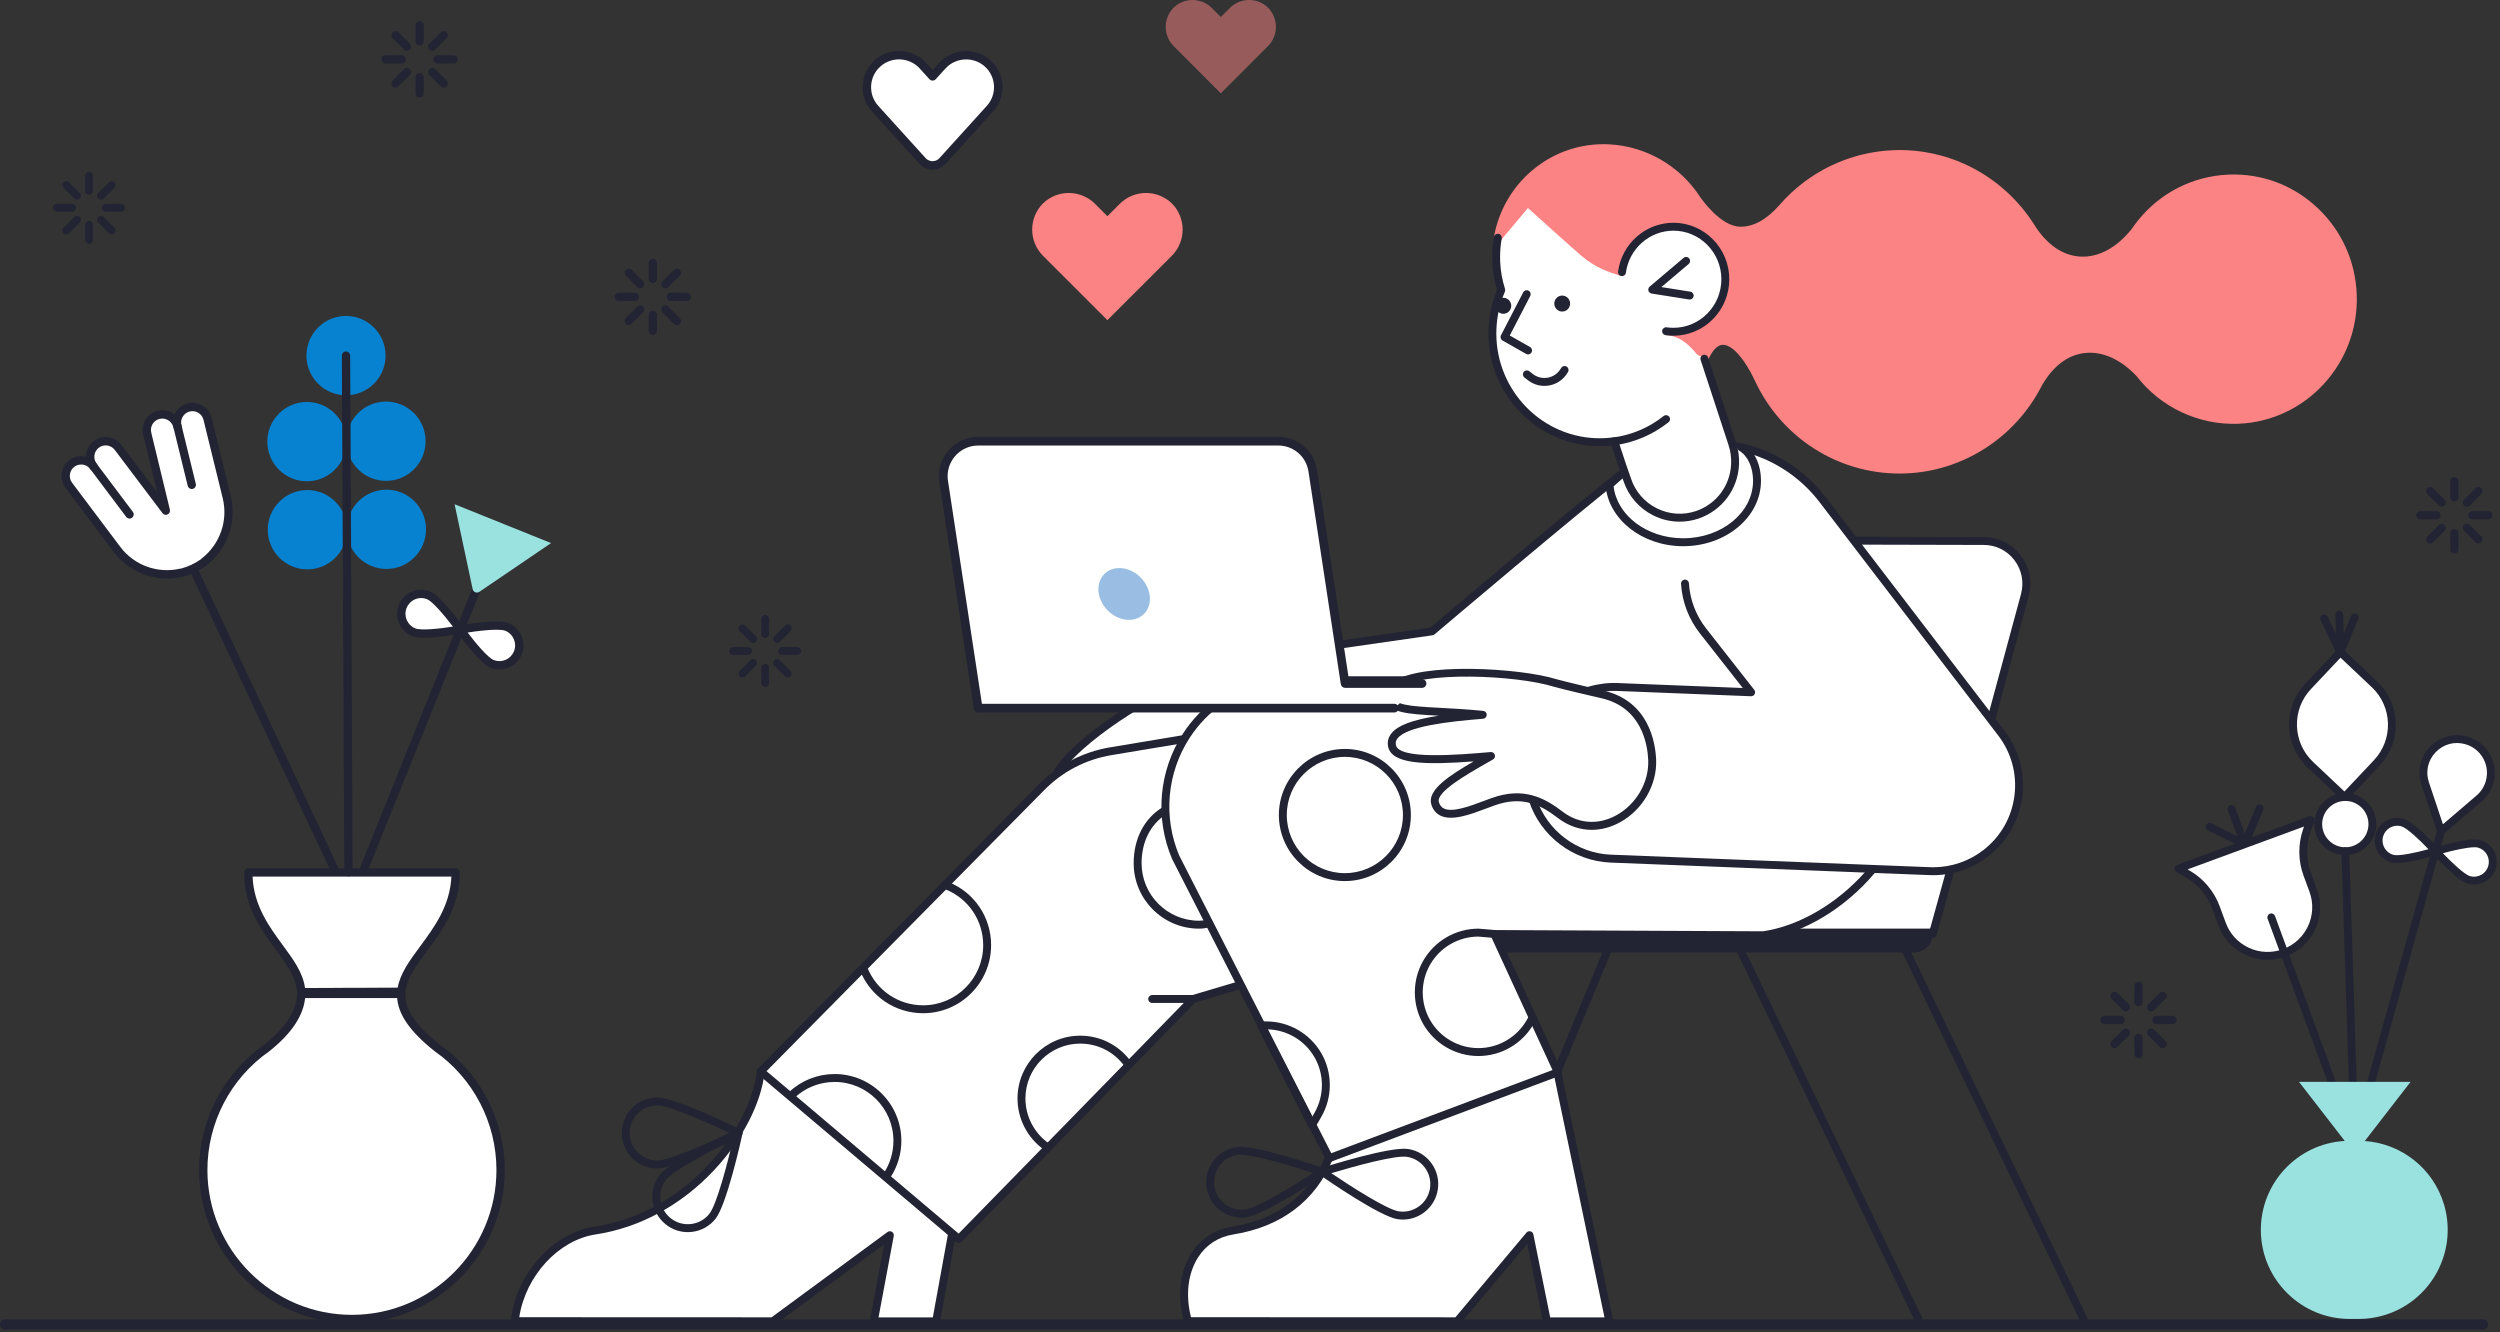 <svg viewBox="0 0 411 219" fill="none" xmlns="http://www.w3.org/2000/svg">
<rect x="0" y="0" width="411" height="219" fill="#333333" stroke="none"/>
<path d="M56.884 64.98C53.292 64.98 50.38 62.062 50.38 58.462C50.38 54.862 53.292 51.943 56.884 51.943C60.476 51.943 63.388 54.862 63.388 58.462C63.388 62.062 60.476 64.98 56.884 64.98Z" fill="#0782D0"/>
<path d="M50.451 79.121C46.859 79.121 43.948 76.203 43.948 72.603C43.948 69.002 46.859 66.084 50.451 66.084C54.043 66.084 56.955 69.002 56.955 72.603C56.955 76.203 54.043 79.121 50.451 79.121Z" fill="#0782D0"/>
<path d="M63.461 79.055C59.869 79.055 56.957 76.136 56.957 72.536C56.957 68.936 59.869 66.018 63.461 66.018C67.053 66.018 69.965 68.936 69.965 72.536C69.965 76.136 67.053 79.055 63.461 79.055Z" fill="#0782D0"/>
<path d="M50.524 93.603C46.932 93.603 44.02 90.685 44.02 87.085C44.02 83.485 46.932 80.566 50.524 80.566C54.116 80.566 57.028 83.485 57.028 87.085C57.028 90.685 54.116 93.603 50.524 93.603Z" fill="#0782D0"/>
<path d="M63.534 93.537C59.942 93.537 57.03 90.619 57.03 87.018C57.03 83.418 59.942 80.5 63.534 80.5C67.126 80.5 70.038 83.418 70.038 87.018C70.038 90.619 67.126 93.537 63.534 93.537Z" fill="#0782D0"/>
<path d="M55.228 144.118C55.326 144.118 55.425 144.097 55.52 144.053C55.862 143.891 56.009 143.482 55.848 143.139L30.825 89.856C30.663 89.513 30.255 89.365 29.913 89.527C29.57 89.689 29.424 90.098 29.584 90.441L54.608 143.724C54.724 143.972 54.971 144.118 55.228 144.118Z" fill="#222433"/>
<path d="M11.806 76.193C12.933 75.343 14.534 75.568 15.383 76.697C14.501 75.593 14.679 73.982 15.779 73.098C16.88 72.214 18.487 72.392 19.369 73.495C19.401 73.535 19.432 73.575 19.461 73.617L27.265 83.952L24.217 71.359C23.846 69.996 24.648 68.588 26.008 68.216C27.369 67.843 28.773 68.647 29.145 70.011C29.157 70.054 29.167 70.097 29.177 70.141C28.805 68.778 29.607 67.37 30.968 66.998C32.328 66.625 33.733 67.429 34.104 68.793C34.116 68.836 34.127 68.879 34.136 68.923L34.541 70.579L37.282 81.748C38.246 85.695 36.804 89.842 33.602 92.335L33.622 92.36C32.46 93.219 31.14 93.842 29.739 94.192V94.16C25.787 95.069 21.672 93.567 19.23 90.322L12.325 81.136L11.301 79.774C10.456 78.645 10.681 77.043 11.806 76.193Z" fill="white"/>
<path d="M27.444 95.108C28.186 95.108 28.935 95.032 29.678 94.876C29.753 94.883 29.829 94.877 29.904 94.858C31.4 94.485 32.788 93.83 34.029 92.913C34.093 92.865 34.147 92.808 34.191 92.743C37.484 90.074 38.957 85.719 37.947 81.584L34.802 68.76C34.794 68.722 34.78 68.666 34.765 68.611C34.295 66.885 32.51 65.863 30.787 66.335C29.952 66.563 29.257 67.104 28.827 67.857C28.776 67.948 28.729 68.04 28.686 68.134C28.561 68.036 28.428 67.946 28.287 67.865C27.536 67.435 26.662 67.324 25.828 67.553C24.993 67.781 24.297 68.322 23.868 69.075C23.439 69.828 23.328 70.704 23.556 71.54L25.822 80.903L20.008 73.203C19.983 73.167 19.944 73.116 19.904 73.066C18.787 71.668 16.744 71.443 15.351 72.562C14.555 73.201 14.14 74.142 14.138 75.092C13.22 74.86 12.208 75.03 11.394 75.644C11.394 75.644 11.394 75.644 11.393 75.645C9.97 76.72 9.683 78.758 10.753 80.187L18.683 90.736C20.78 93.523 24.049 95.108 27.444 95.108ZM29.739 93.473C29.687 93.473 29.636 93.479 29.585 93.49C25.903 94.338 22.053 92.932 19.778 89.909L11.849 79.361C11.232 78.537 11.398 77.362 12.218 76.742C13.024 76.134 14.167 76.28 14.797 77.06C14.814 77.082 14.831 77.104 14.849 77.126C15.083 77.419 15.509 77.469 15.804 77.239C16.1 77.008 16.156 76.582 15.931 76.283C15.914 76.26 15.897 76.238 15.879 76.216C15.28 75.412 15.421 74.267 16.208 73.634C17.012 72.989 18.191 73.119 18.835 73.925C18.858 73.954 18.881 73.984 18.902 74.014L26.719 84.367C26.915 84.627 27.265 84.713 27.559 84.573C27.852 84.434 28.008 84.107 27.931 83.791L24.884 71.198C24.747 70.696 24.811 70.191 25.059 69.757C25.306 69.322 25.708 69.01 26.189 68.879C26.671 68.747 27.175 68.811 27.608 69.059C28.037 69.304 28.346 69.7 28.48 70.175C28.491 70.224 28.503 70.273 28.516 70.322C28.614 70.682 28.98 70.897 29.341 70.808C29.702 70.72 29.926 70.359 29.847 69.995C29.836 69.946 29.825 69.897 29.812 69.848C29.718 69.4 29.79 68.939 30.019 68.538C30.266 68.104 30.668 67.792 31.149 67.66C32.143 67.388 33.173 67.977 33.444 68.974C33.453 69.005 33.461 69.037 33.468 69.069L33.876 70.742L36.617 81.912C37.516 85.59 36.167 89.469 33.182 91.792C33.132 91.831 33.088 91.876 33.051 91.927C32.054 92.635 30.953 93.154 29.773 93.473C29.761 93.473 29.75 93.473 29.739 93.473Z" fill="#222433"/>
<path d="M31.524 80.392C31.578 80.392 31.633 80.386 31.688 80.373C32.056 80.282 32.281 79.91 32.191 79.542L29.801 69.772C29.711 69.403 29.34 69.178 28.972 69.268C28.605 69.359 28.38 69.731 28.47 70.099L30.859 79.869C30.936 80.182 31.216 80.392 31.524 80.392Z" fill="#222433"/>
<path d="M21.298 85.255C21.442 85.255 21.586 85.21 21.71 85.117C22.012 84.889 22.073 84.458 21.845 84.155L15.807 76.121C15.579 75.818 15.15 75.757 14.848 75.986C14.545 76.214 14.485 76.644 14.713 76.947L20.75 84.982C20.885 85.161 21.09 85.255 21.298 85.255Z" fill="#222433"/>
<path d="M59.616 144.118C59.888 144.118 60.145 143.955 60.252 143.688L80.065 94.396C80.206 94.044 80.036 93.644 79.685 93.502C79.334 93.36 78.935 93.531 78.793 93.882L58.981 143.174C58.84 143.526 59.01 143.926 59.361 144.068C59.444 144.102 59.531 144.118 59.616 144.118Z" fill="#222433"/>
<path d="M80.886 109.132C79.214 108.459 75.671 103.502 75.671 103.502C75.671 103.502 81.649 102.386 83.324 103.06C84.997 103.734 85.807 105.641 85.134 107.317C84.461 108.994 82.559 109.806 80.886 109.132Z" fill="white"/>
<path d="M82.106 110.058C82.631 110.058 83.156 109.951 83.654 109.738C84.625 109.324 85.376 108.555 85.77 107.574C86.583 105.548 85.601 103.237 83.58 102.423C81.772 101.696 76.178 102.708 75.546 102.826C75.315 102.869 75.123 103.027 75.035 103.245C74.948 103.463 74.978 103.711 75.114 103.902C75.489 104.426 78.826 109.043 80.631 109.77C81.108 109.961 81.607 110.058 82.106 110.058ZM81.626 103.529C82.259 103.529 82.772 103.578 83.069 103.697C84.388 104.229 85.029 105.738 84.499 107.061C84.241 107.702 83.751 108.204 83.117 108.475C82.483 108.745 81.782 108.753 81.142 108.495C81.142 108.495 81.142 108.495 81.142 108.495C80.219 108.123 78.261 105.813 76.883 103.991C78.412 103.748 80.288 103.529 81.626 103.529Z" fill="#222433"/>
<path d="M68.021 103.946C69.693 104.619 75.671 103.502 75.671 103.502C75.671 103.502 72.13 98.547 70.458 97.874C68.785 97.199 66.883 98.011 66.21 99.688C65.537 101.365 66.348 103.271 68.021 103.946Z" fill="white"/>
<path d="M69.785 104.843C72.141 104.843 75.329 104.264 75.797 104.177C76.027 104.134 76.22 103.976 76.307 103.758C76.394 103.54 76.365 103.292 76.228 103.102C75.854 102.578 72.519 97.963 70.713 97.236C69.735 96.841 68.661 96.852 67.691 97.267C66.72 97.682 65.968 98.45 65.575 99.432C64.761 101.457 65.744 103.768 67.765 104.583C67.765 104.583 67.765 104.583 67.765 104.583C68.234 104.772 68.958 104.843 69.785 104.843ZM68.021 103.946H68.018H68.021ZM74.46 103.013C72.207 103.371 69.199 103.68 68.276 103.309C66.957 102.776 66.315 101.267 66.846 99.945C67.103 99.304 67.594 98.802 68.228 98.531C68.862 98.26 69.563 98.253 70.202 98.511C71.126 98.883 73.082 101.192 74.46 103.013Z" fill="#222433"/>
<path d="M90.593 89.283L78.805 97.297C78.477 97.518 78.031 97.431 77.81 97.101C77.759 97.025 77.724 96.941 77.704 96.852L74.735 82.897L90.593 89.283Z" fill="#9AE2E0"/>
<path d="M49.508 163.117C49.337 157.219 40.82 152.988 40.82 143.431H74.911C74.911 152.818 66.458 157.329 65.979 163.072L49.508 163.117Z" fill="white"/>
<path d="M49.508 163.804C49.509 163.804 49.51 163.804 49.51 163.804L65.98 163.758C66.336 163.758 66.632 163.484 66.661 163.129C66.849 160.888 68.397 158.795 70.189 156.372C72.724 152.946 75.596 149.063 75.596 143.431C75.596 143.052 75.289 142.744 74.91 142.744H40.82C40.441 142.744 40.135 143.052 40.135 143.431C40.135 149.056 42.923 152.85 45.383 156.198C47.193 158.659 48.755 160.785 48.823 163.137C48.834 163.508 49.138 163.804 49.508 163.804ZM65.377 162.386L50.142 162.428C49.827 159.927 48.2 157.714 46.487 155.383C44.257 152.349 41.742 148.927 41.521 144.118H74.209C73.981 148.939 71.388 152.445 69.088 155.554C67.398 157.838 65.795 160.006 65.377 162.386Z" fill="#222433"/>
<path d="M33.414 192.361C33.422 205.891 44.371 216.854 57.871 216.847C71.371 216.839 82.308 205.864 82.3 192.333C82.296 184.328 78.39 176.83 71.838 172.251C67.205 168.558 65.766 165.691 65.978 163.092L49.508 163.117C49.581 165.635 48.327 168.718 43.881 172.262C37.32 176.841 33.41 184.348 33.414 192.361Z" fill="white"/>
<path d="M57.857 217.533C57.862 217.533 57.866 217.533 57.871 217.533C71.727 217.526 82.994 206.221 82.986 192.333C82.981 184.117 78.967 176.405 72.248 171.7C68.223 168.487 66.447 165.77 66.661 163.148C66.677 162.957 66.612 162.768 66.482 162.627C66.352 162.485 66.168 162.401 65.977 162.405L49.507 162.43C49.322 162.43 49.145 162.505 49.016 162.638C48.887 162.771 48.818 162.951 48.823 163.137C48.904 165.926 47.104 168.811 43.471 171.711C36.74 176.417 32.725 184.135 32.729 192.361C32.736 206.244 44.008 217.533 57.857 217.533ZM65.276 163.78C65.364 166.655 67.335 169.539 71.411 172.788C71.422 172.797 71.434 172.806 71.446 172.814C77.809 177.262 81.611 184.558 81.615 192.334C81.623 205.464 70.971 216.152 57.87 216.16C57.867 216.16 57.861 216.16 57.857 216.16C44.762 216.16 34.107 205.487 34.099 192.36C34.096 184.576 37.899 177.273 44.273 172.826C44.285 172.818 44.297 172.809 44.308 172.8C48.018 169.842 49.99 166.818 50.181 163.802L65.276 163.78ZM33.414 192.361H33.412H33.414Z" fill="#222433"/>
<path d="M49.768 164.077H65.962C66.341 164.077 66.648 163.769 66.648 163.39C66.648 163.011 66.341 162.703 65.962 162.703H49.768C49.39 162.703 49.083 163.011 49.083 163.39C49.083 163.769 49.39 164.077 49.768 164.077Z" fill="#222433"/>
<path d="M57.286 144.063C57.288 144.063 57.289 144.063 57.29 144.063C57.668 144.061 57.974 143.752 57.972 143.373L57.57 58.459C57.568 58.079 57.258 57.783 56.881 57.775C56.503 57.777 56.197 58.086 56.199 58.465L56.601 143.379C56.603 143.757 56.909 144.063 57.286 144.063Z" fill="#222433"/>
<path d="M405.909 144.667C404.268 144.207 400.423 139.942 400.423 139.942C400.423 139.942 405.913 138.267 407.554 138.722C409.194 139.178 410.155 140.879 409.699 142.52C409.244 144.162 407.545 145.123 405.905 144.667H405.909Z" fill="white"/>
<path d="M406.735 145.428C407.37 145.428 407.997 145.265 408.565 144.944C409.432 144.453 410.056 143.654 410.323 142.693C410.589 141.733 410.466 140.726 409.976 139.858C409.486 138.99 408.688 138.365 407.728 138.099C405.956 137.607 400.815 139.146 400.235 139.323C400.023 139.387 399.859 139.556 399.8 139.769C399.741 139.982 399.795 140.211 399.943 140.376C400.346 140.822 403.895 144.718 405.683 145.275C405.699 145.281 405.715 145.286 405.732 145.291C406.063 145.383 406.4 145.428 406.735 145.428ZM406.812 139.288C407.043 139.288 407.236 139.306 407.382 139.346C408.008 139.521 408.529 139.929 408.849 140.495C409.169 141.062 409.25 141.72 409.076 142.347C408.902 142.974 408.494 143.496 407.928 143.816C407.372 144.13 406.73 144.214 406.114 144.052C406.104 144.049 406.094 144.046 406.084 144.043C405.177 143.789 403.097 141.832 401.612 140.272C403.355 139.791 405.601 139.288 406.812 139.288Z" fill="#222433"/>
<path d="M393.296 141.159C394.935 141.617 400.427 139.942 400.427 139.942C400.427 139.942 396.585 135.673 394.946 135.215C393.306 134.759 391.607 135.72 391.152 137.361C390.696 139.003 391.656 140.703 393.296 141.159Z" fill="white"/>
<path d="M394.021 141.88C396.218 141.88 400.115 140.714 400.616 140.561C400.827 140.497 400.992 140.328 401.051 140.115C401.11 139.902 401.056 139.673 400.908 139.508C400.502 139.057 396.888 135.085 395.119 134.591C394.159 134.324 393.153 134.448 392.286 134.938C391.419 135.429 390.795 136.228 390.528 137.188C390.261 138.149 390.385 139.156 390.875 140.023C391.365 140.891 392.163 141.516 393.122 141.783C393.365 141.851 393.672 141.88 394.021 141.88ZM399.239 139.612C397.163 140.183 394.374 140.788 393.47 140.536C393.47 140.536 393.469 140.535 393.469 140.535C392.176 140.176 391.415 138.83 391.775 137.535C391.949 136.908 392.357 136.386 392.923 136.065C393.489 135.745 394.146 135.665 394.773 135.839C395.677 136.091 397.755 138.05 399.239 139.612Z" fill="#222433"/>
<path d="M407.563 131.274L401.309 136.624L398.698 128.811C397.292 124.598 401.161 120.523 405.439 121.712C408.389 122.529 410.119 125.585 409.302 128.538C409.008 129.603 408.402 130.555 407.563 131.274Z" fill="white"/>
<path d="M401.309 137.272C401.462 137.272 401.611 137.218 401.73 137.117L407.984 131.766C407.984 131.766 407.984 131.766 407.984 131.766C408.924 130.961 409.596 129.904 409.926 128.71C410.367 127.116 410.161 125.445 409.346 124.005C408.531 122.565 407.205 121.529 405.612 121.088C403.368 120.464 401.071 121.101 399.467 122.791C397.864 124.48 397.347 126.807 398.084 129.016L400.696 136.83C400.764 137.034 400.929 137.191 401.137 137.248C401.194 137.264 401.252 137.272 401.309 137.272ZM407.143 130.782L401.619 135.508L399.312 128.606C398.729 126.859 399.137 125.018 400.405 123.683C401.674 122.346 403.491 121.842 405.266 122.336C406.527 122.685 407.576 123.504 408.22 124.643C408.864 125.781 409.027 127.103 408.679 128.365C408.418 129.309 407.886 130.145 407.143 130.782Z" fill="#222433"/>
<path d="M368.987 139.442C369.238 139.442 369.478 139.294 369.582 139.048L372.088 133.141C372.227 132.812 372.074 132.432 371.745 132.292C371.416 132.152 371.036 132.306 370.897 132.635L368.391 138.541C368.252 138.871 368.405 139.251 368.734 139.391C368.817 139.426 368.902 139.442 368.987 139.442Z" fill="#222433"/>
<path d="M368.987 139.442C369.143 139.442 369.297 139.386 369.418 139.277C369.616 139.101 369.686 138.821 369.594 138.571L367.461 132.764C367.337 132.428 366.965 132.256 366.63 132.38C366.295 132.503 366.123 132.875 366.246 133.211L367.816 137.483L363.544 135.342C363.225 135.182 362.836 135.311 362.676 135.631C362.516 135.951 362.645 136.34 362.965 136.5L368.697 139.374C368.789 139.42 368.888 139.442 368.987 139.442Z" fill="#222433"/>
<path d="M380.288 146.389L379.311 143.734C378.458 141.412 378.434 138.866 379.242 136.527L379.835 134.801L358.144 142.787L359.707 143.713C361.837 144.968 363.468 146.924 364.32 149.247L365.297 151.902C366.811 156.044 371.394 158.172 375.532 156.656C375.537 156.654 375.543 156.652 375.548 156.65C379.686 155.132 381.81 150.544 380.293 146.403C380.292 146.399 380.29 146.394 380.288 146.389Z" fill="white"/>
<path d="M372.785 157.795C373.785 157.795 374.787 157.619 375.754 157.264C380.237 155.62 382.538 150.65 380.901 146.181C380.901 146.18 380.896 146.166 380.895 146.166L379.919 143.511C379.119 141.335 379.096 138.93 379.854 136.739L380.447 135.011C380.528 134.775 380.467 134.513 380.288 134.338C380.109 134.163 379.847 134.107 379.612 134.193L357.92 142.179C357.686 142.265 357.522 142.479 357.499 142.728C357.477 142.977 357.599 143.217 357.814 143.344L359.378 144.27C361.375 145.447 362.914 147.294 363.713 149.47L364.69 152.126C365.481 154.29 367.068 156.017 369.158 156.988C370.314 157.525 371.547 157.795 372.785 157.795ZM380.288 146.389L379.684 146.619C381.078 150.425 379.122 154.649 375.326 156.042C373.47 156.722 371.479 156.639 369.703 155.813C367.926 154.988 366.577 153.52 365.904 151.679L364.927 149.023C364.026 146.567 362.288 144.483 360.035 143.155L359.646 142.924L378.781 135.879L378.631 136.317C377.776 138.788 377.802 141.502 378.704 143.958L379.681 146.613C379.682 146.614 379.682 146.614 379.682 146.614L380.288 146.389Z" fill="#222433"/>
<path d="M384.755 107.855C384.761 107.855 384.767 107.855 384.774 107.854C385.131 107.844 385.412 107.546 385.402 107.188L385.222 101.029C385.212 100.671 384.914 100.39 384.557 100.4C384.2 100.411 383.918 100.709 383.929 101.066L384.108 107.226C384.118 107.577 384.406 107.855 384.755 107.855Z" fill="#222433"/>
<path d="M384.755 107.855C385.009 107.855 385.25 107.704 385.353 107.454L387.701 101.758C387.837 101.428 387.68 101.049 387.349 100.913C387.019 100.776 386.641 100.934 386.505 101.265L384.157 106.96C384.02 107.291 384.178 107.669 384.508 107.806C384.589 107.839 384.672 107.855 384.755 107.855Z" fill="#222433"/>
<path d="M384.755 107.855C384.849 107.855 384.945 107.834 385.036 107.79C385.358 107.635 385.493 107.248 385.337 106.926L382.661 101.375C382.506 101.053 382.119 100.918 381.797 101.073C381.475 101.228 381.34 101.616 381.495 101.938L384.172 107.489C384.284 107.72 384.515 107.855 384.755 107.855Z" fill="#222433"/>
<path d="M390.368 112.509L384.755 107.207L379.458 112.825C375.999 116.494 376.167 122.273 379.831 125.735L385.448 131.04L390.746 125.42C394.204 121.752 394.037 115.972 390.372 112.51L390.368 112.509Z" fill="white"/>
<path d="M385.448 131.687C385.454 131.687 385.46 131.687 385.467 131.687C385.638 131.682 385.801 131.609 385.918 131.484L391.217 125.864C394.914 121.942 394.735 115.74 390.816 112.039C390.804 112.027 390.79 112.016 390.777 112.005L385.199 106.736C385.074 106.618 384.908 106.556 384.736 106.56C384.564 106.565 384.402 106.638 384.284 106.763L378.987 112.381C377.196 114.281 376.251 116.765 376.327 119.376C376.402 121.988 377.489 124.413 379.387 126.206L385.004 131.511C385.124 131.624 385.283 131.687 385.448 131.687ZM389.963 113.014C393.329 116.228 393.473 121.584 390.276 124.975L385.421 130.124L380.276 125.264C378.629 123.708 377.686 121.604 377.62 119.339C377.555 117.073 378.374 114.918 379.929 113.27L384.782 108.123L389.924 112.98C389.936 112.992 389.949 113.003 389.963 113.014ZM390.368 112.509H390.366H390.368Z" fill="#222433"/>
<path d="M385.569 139.942C383.11 139.942 381.116 137.946 381.116 135.485C381.116 133.023 383.11 131.028 385.569 131.028C388.029 131.028 390.022 133.023 390.022 135.485C390.022 137.946 388.029 139.942 385.569 139.942Z" fill="white"/>
<path d="M385.569 140.589C388.382 140.589 390.669 138.3 390.669 135.485C390.669 132.67 388.382 130.38 385.569 130.38C382.757 130.38 380.469 132.67 380.469 135.485C380.469 138.3 382.757 140.589 385.569 140.589ZM385.569 131.675C387.668 131.675 389.376 133.384 389.376 135.485C389.376 137.585 387.668 139.294 385.569 139.294C383.471 139.294 381.763 137.585 381.763 135.485C381.763 133.384 383.471 131.675 385.569 131.675Z" fill="#222433"/>
<path d="M383.342 178.506C383.416 178.506 383.491 178.493 383.565 178.466C383.9 178.343 384.072 177.971 383.949 177.635L374.01 150.59C373.886 150.255 373.515 150.083 373.179 150.206C372.844 150.33 372.672 150.702 372.795 151.037L382.735 178.082C382.831 178.344 383.078 178.506 383.342 178.506Z" fill="#222433"/>
<path d="M389.837 178.506C390.12 178.506 390.38 178.319 390.46 178.032L402.072 136.276C402.167 135.932 401.966 135.575 401.622 135.479C401.278 135.382 400.921 135.584 400.825 135.929L389.213 177.685C389.117 178.029 389.319 178.386 389.663 178.482C389.721 178.499 389.779 178.506 389.837 178.506Z" fill="#222433"/>
<path d="M386.793 178.506C386.8 178.506 386.807 178.506 386.814 178.506C387.171 178.494 387.452 178.195 387.44 177.838L386.216 139.921C386.205 139.564 385.905 139.286 385.549 139.295C385.192 139.306 384.912 139.605 384.923 139.963L386.147 177.879C386.158 178.23 386.445 178.506 386.793 178.506Z" fill="#222433"/>
<path d="M385.477 187.572L377.959 177.859H396.298L388.771 187.585C394.81 187.997 400.02 192.108 401.784 197.977L401.853 198.21C404.044 206 399.511 214.093 391.729 216.287C390.44 216.65 389.108 216.834 387.769 216.835H386.492C378.412 216.933 371.782 210.456 371.684 202.369C371.589 194.503 377.708 188.013 385.477 187.572Z" fill="#9AE2E0"/>
<path d="M403.491 82.446C403.867 82.446 404.172 82.141 404.172 81.766V79.118C404.172 78.742 403.867 78.438 403.491 78.438C403.115 78.438 402.811 78.742 402.811 79.118V81.766C402.811 82.141 403.115 82.446 403.491 82.446Z" fill="#222433"/>
<path d="M403.491 90.987C403.867 90.987 404.172 90.683 404.172 90.307V87.659C404.172 87.284 403.867 86.979 403.491 86.979C403.115 86.979 402.811 87.284 402.811 87.659V90.307C402.811 90.683 403.115 90.987 403.491 90.987Z" fill="#222433"/>
<path d="M405.573 83.308C405.747 83.308 405.921 83.242 406.054 83.109L407.925 81.237C408.191 80.971 408.191 80.541 407.925 80.275C407.659 80.009 407.229 80.009 406.963 80.275L405.092 82.146C404.826 82.412 404.826 82.843 405.092 83.109C405.225 83.242 405.399 83.308 405.573 83.308Z" fill="#222433"/>
<path d="M399.536 89.35C399.71 89.35 399.884 89.283 400.017 89.15L401.888 87.278C402.154 87.013 402.154 86.582 401.888 86.316C401.622 86.05 401.192 86.05 400.926 86.316L399.055 88.188C398.789 88.453 398.789 88.884 399.055 89.15C399.188 89.283 399.362 89.35 399.536 89.35Z" fill="#222433"/>
<path d="M406.437 85.393H409.082C409.457 85.393 409.762 85.088 409.762 84.713C409.762 84.337 409.457 84.032 409.082 84.032H406.437C406.061 84.032 405.757 84.337 405.757 84.713C405.757 85.088 406.061 85.393 406.437 85.393Z" fill="#222433"/>
<path d="M397.899 85.393H400.543C400.919 85.393 401.223 85.088 401.223 84.713C401.223 84.337 400.919 84.032 400.543 84.032H397.899C397.523 84.032 397.218 84.337 397.218 84.713C397.218 85.088 397.523 85.393 397.899 85.393Z" fill="#222433"/>
<path d="M407.444 89.35C407.618 89.35 407.792 89.283 407.925 89.15C408.191 88.884 408.191 88.453 407.925 88.188L406.054 86.316C405.788 86.05 405.358 86.05 405.092 86.316C404.826 86.582 404.826 87.013 405.092 87.278L406.963 89.15C407.096 89.283 407.27 89.35 407.444 89.35Z" fill="#222433"/>
<path d="M401.407 83.308C401.581 83.308 401.755 83.242 401.888 83.109C402.154 82.843 402.154 82.412 401.888 82.146L400.017 80.275C399.751 80.009 399.321 80.009 399.055 80.275C398.789 80.541 398.789 80.971 399.055 81.237L400.926 83.109C401.059 83.242 401.233 83.308 401.407 83.308Z" fill="#222433"/>
<path d="M351.574 165.416C351.95 165.416 352.255 165.111 352.255 164.735V162.088C352.255 161.712 351.95 161.407 351.574 161.407C351.198 161.407 350.894 161.712 350.894 162.088V164.735C350.894 165.111 351.198 165.416 351.574 165.416Z" fill="#222433"/>
<path d="M351.574 173.957C351.95 173.957 352.255 173.652 352.255 173.276V170.629C352.255 170.253 351.95 169.948 351.574 169.948C351.198 169.948 350.894 170.253 350.894 170.629V173.276C350.894 173.652 351.198 173.957 351.574 173.957Z" fill="#222433"/>
<path d="M353.656 166.278C353.83 166.278 354.004 166.211 354.137 166.078L356.008 164.207C356.274 163.941 356.274 163.51 356.008 163.244C355.742 162.979 355.312 162.979 355.046 163.244L353.175 165.116C352.909 165.382 352.909 165.812 353.175 166.078C353.308 166.211 353.482 166.278 353.656 166.278Z" fill="#222433"/>
<path d="M347.619 172.319C347.793 172.319 347.967 172.253 348.1 172.12L349.971 170.248C350.237 169.982 350.237 169.551 349.971 169.285C349.705 169.02 349.275 169.02 349.009 169.285L347.138 171.157C346.872 171.423 346.872 171.854 347.138 172.12C347.271 172.253 347.445 172.319 347.619 172.319Z" fill="#222433"/>
<path d="M354.52 168.363H357.165C357.54 168.363 357.845 168.058 357.845 167.682C357.845 167.306 357.54 167.001 357.165 167.001H354.52C354.144 167.001 353.84 167.306 353.84 167.682C353.84 168.058 354.144 168.363 354.52 168.363Z" fill="#222433"/>
<path d="M345.982 168.363H348.626C349.002 168.363 349.306 168.058 349.306 167.682C349.306 167.306 349.002 167.001 348.626 167.001H345.982C345.606 167.001 345.301 167.306 345.301 167.682C345.301 168.058 345.606 168.363 345.982 168.363Z" fill="#222433"/>
<path d="M355.527 172.319C355.701 172.319 355.875 172.253 356.008 172.12C356.274 171.854 356.274 171.423 356.008 171.157L354.137 169.285C353.871 169.02 353.441 169.02 353.175 169.285C352.909 169.551 352.909 169.982 353.175 170.248L355.046 172.12C355.179 172.253 355.353 172.319 355.527 172.319Z" fill="#222433"/>
<path d="M349.49 166.278C349.664 166.278 349.838 166.211 349.971 166.078C350.237 165.812 350.237 165.382 349.971 165.116L348.1 163.244C347.834 162.979 347.404 162.979 347.138 163.244C346.872 163.51 346.872 163.941 347.138 164.207L349.009 166.078C349.142 166.211 349.316 166.278 349.49 166.278Z" fill="#222433"/>
<path d="M144.308 10.379C146.471 8.476 149.764 8.655 151.708 10.779L153.319 12.555L154.933 10.779C156.876 8.661 160.162 8.483 162.324 10.379C164.514 12.305 164.723 15.635 162.792 17.819C162.775 17.838 162.757 17.858 162.74 17.877L154.959 26.466C154.135 27.373 152.73 27.442 151.82 26.621C151.766 26.572 151.713 26.52 151.664 26.466L143.881 17.877C141.92 15.721 142.083 12.389 144.245 10.434C144.266 10.416 144.287 10.397 144.308 10.379Z" fill="white"/>
<path d="M153.31 27.887C154.106 27.887 154.9 27.565 155.475 26.932L163.315 18.278C164.372 17.083 164.899 15.549 164.799 13.959C164.699 12.368 163.984 10.912 162.785 9.858C160.355 7.727 156.602 7.93 154.419 10.31L153.32 11.52L152.224 10.313C150.037 7.922 146.279 7.719 143.847 9.858L143.777 9.92C142.593 10.99 141.899 12.455 141.821 14.046C141.743 15.637 142.291 17.163 143.364 18.343L151.147 26.931C151.212 27.003 151.281 27.071 151.353 27.136C151.91 27.64 152.611 27.887 153.31 27.887ZM158.838 9.769C159.917 9.769 161 10.142 161.864 10.9C162.783 11.708 163.332 12.825 163.408 14.045C163.485 15.266 163.081 16.442 162.27 17.359L162.224 17.41L154.442 26C153.878 26.621 152.911 26.669 152.287 26.106C152.25 26.072 152.214 26.037 152.18 25.999L144.397 17.411C143.573 16.505 143.153 15.335 143.212 14.114C143.272 12.894 143.805 11.77 144.713 10.949L144.768 10.9C144.768 10.9 144.768 10.9 144.768 10.899C146.634 9.259 149.517 9.415 151.193 11.247L152.803 13.021C152.935 13.166 153.122 13.249 153.319 13.249H153.319C153.516 13.249 153.703 13.166 153.835 13.021L155.449 11.245C156.346 10.268 157.59 9.769 158.838 9.769Z" fill="#222433"/>
<path d="M317.748 153.535L320.652 143.054L327.466 117.862L332.896 97.787C334.072 93.318 330.732 88.938 326.142 88.938L291.355 88.851C287.907 88.842 284.878 91.132 283.953 94.445L267.437 153.61" fill="white"/>
<path d="M267.437 154.262C267.723 154.262 267.986 154.073 268.066 153.785L284.582 94.62C285.424 91.605 288.2 89.503 291.336 89.503C291.342 89.503 291.347 89.503 291.354 89.503L326.14 89.59C328.108 89.59 329.929 90.486 331.137 92.049C332.366 93.639 332.777 95.671 332.263 97.621L320.021 142.884L317.118 153.362C317.022 153.709 317.226 154.068 317.574 154.164C317.922 154.26 318.282 154.056 318.378 153.709L321.282 143.228L333.527 97.957C334.145 95.608 333.651 93.166 332.172 91.252C330.714 89.367 328.517 88.286 326.142 88.286L291.357 88.198C291.35 88.198 291.343 88.198 291.336 88.198C287.615 88.198 284.322 90.693 283.323 94.271L266.807 153.435C266.71 153.782 266.914 154.141 267.261 154.238C267.32 154.254 267.379 154.262 267.437 154.262Z" fill="#222433"/>
<path d="M239.333 217.08C239.59 217.08 239.833 216.928 239.937 216.677L266.117 153.517C266.255 153.185 266.097 152.803 265.763 152.666C265.43 152.528 265.047 152.686 264.909 153.019L238.729 216.178C238.591 216.511 238.75 216.892 239.084 217.03C239.165 217.063 239.25 217.08 239.333 217.08Z" fill="#222433"/>
<path d="M247.136 156.596H314.681C316.375 156.596 317.748 155.226 317.748 153.535V152.666H245.623L247.136 156.596Z" fill="#222433"/>
<path d="M342.558 217.533C342.653 217.533 342.749 217.512 342.841 217.469C343.166 217.313 343.303 216.923 343.146 216.598L313.278 154.674C313.121 154.349 312.73 154.213 312.405 154.369C312.08 154.525 311.943 154.915 312.1 155.239L341.969 217.164C342.081 217.397 342.315 217.533 342.558 217.533Z" fill="#222433"/>
<path d="M315.396 217.533C315.491 217.533 315.587 217.512 315.679 217.469C316.004 217.313 316.141 216.923 315.984 216.598L286.118 154.674C285.962 154.35 285.571 154.213 285.246 154.369C284.92 154.525 284.784 154.915 284.94 155.24L314.806 217.164C314.919 217.397 315.152 217.533 315.396 217.533Z" fill="#222433"/>
<path d="M125.066 176.141C124.056 185.558 113.59 199.934 97.834 202.296C90.853 203.343 85.371 210.222 84.624 217.2L127.058 217.217L146.295 203.065L143.646 217.23H153.899L156.533 202.758" fill="white"/>
<path d="M143.645 217.882H153.899C154.213 217.882 154.483 217.657 154.539 217.347L157.173 202.875C157.238 202.521 157.003 202.182 156.65 202.117C156.296 202.053 155.957 202.287 155.892 202.642L153.356 216.579H144.43L146.935 203.185C146.984 202.922 146.868 202.655 146.642 202.513C146.415 202.371 146.125 202.382 145.91 202.54L126.844 216.566L85.366 216.549C86.409 209.763 91.806 203.859 97.93 202.94C105.151 201.858 112.086 198.083 117.456 192.309C122.079 187.339 125.165 181.321 125.713 176.211C125.751 175.853 125.492 175.532 125.135 175.494C124.778 175.455 124.456 175.714 124.418 176.072C123.457 185.037 113.403 199.304 97.737 201.652C90.839 202.686 84.795 209.486 83.977 217.131C83.957 217.315 84.016 217.498 84.14 217.636C84.263 217.773 84.439 217.852 84.624 217.852L127.057 217.869H127.057C127.196 217.869 127.331 217.825 127.443 217.743L145.352 204.568L143.006 217.111C142.97 217.301 143.021 217.498 143.144 217.647C143.268 217.796 143.452 217.882 143.645 217.882Z" fill="#222433"/>
<path d="M214.617 113.106C219.349 119.061 216.142 129.25 208.043 129.321C207.933 129.321 207.826 129.321 207.719 129.318C204.13 129.236 200.508 129.749 197.558 134.087C195.484 137.137 192.84 142.04 190.005 139.941C188.047 138.48 190.9 132.623 192.848 128.226C187.65 132.758 180.835 138.68 178.635 136.42C176.435 134.161 180.985 129.392 187.762 123.56C179.198 128.625 175.388 132.489 173.526 130.071C170.46 126.078 187.379 114.664 194.292 112.305C194.292 112.305 195.925 111.704 201.681 109.233C207.576 106.708 212.135 109.984 214.617 113.106Z" fill="white"/>
<path d="M191.41 141.1C191.575 141.1 191.74 141.085 191.907 141.055C194.01 140.679 195.779 137.978 197.34 135.595C197.599 135.199 197.852 134.813 198.096 134.454C200.71 130.609 203.828 129.88 207.704 129.97C207.799 129.972 207.896 129.972 207.994 129.972H208.042C211.711 129.94 214.743 127.967 216.367 124.559C218.201 120.708 217.703 115.942 215.126 112.7C213.355 110.472 208.473 105.615 201.425 108.633C195.766 111.062 194.083 111.688 194.067 111.694C188.178 113.703 174.254 122.685 172.669 127.937C172.295 129.175 172.648 129.996 173.011 130.468C174.237 132.062 176.088 131.316 176.696 131.071C178.059 130.521 179.797 129.391 181.993 127.958C178.883 131.074 177.502 133.217 177.428 134.892C177.394 135.668 177.643 136.335 178.169 136.875C180.354 139.119 185.053 135.759 191.065 130.627C189.187 134.894 187.641 138.99 189.616 140.463C190.188 140.887 190.79 141.1 191.41 141.1ZM207.086 128.659C203.565 128.659 199.957 129.4 197.02 133.721C196.771 134.086 196.515 134.478 196.251 134.881C194.904 136.936 193.228 139.495 191.678 139.772C191.241 139.85 190.82 139.734 190.392 139.417C189.013 138.388 191.385 133.092 192.954 129.587C193.121 129.213 193.285 128.847 193.444 128.49C193.567 128.211 193.481 127.883 193.235 127.701C192.989 127.52 192.651 127.534 192.421 127.734C188.388 131.25 180.883 137.795 179.102 135.965C178.829 135.685 178.711 135.363 178.729 134.95C178.841 132.41 183.842 127.793 188.186 124.054C188.442 123.834 188.487 123.455 188.291 123.18C188.094 122.906 187.721 122.827 187.431 122.999C185.063 124.399 183.096 125.683 181.36 126.815C176.967 129.682 174.985 130.897 174.042 129.673C173.783 129.335 173.741 128.89 173.915 128.314C175.283 123.781 188.287 115.043 194.502 112.922C194.584 112.892 196.231 112.281 201.937 109.831C208.162 107.166 212.522 111.517 214.107 113.511C216.381 116.373 216.817 120.587 215.191 123.998C213.79 126.939 211.182 128.641 208.037 128.669H207.995C207.907 128.669 207.821 128.669 207.735 128.667C207.519 128.662 207.303 128.659 207.086 128.659Z" fill="#222433"/>
<path d="M307.713 143.095C303.434 148.179 296.945 152.73 289.887 153.756L243.014 153.539L228.475 118.131L233.249 115.524L307.713 143.095Z" fill="white"/>
<path d="M289.887 154.408C289.918 154.408 289.95 154.406 289.981 154.402C296.451 153.46 303.266 149.391 308.211 143.515C308.348 143.353 308.397 143.134 308.343 142.929C308.288 142.723 308.138 142.557 307.939 142.484L233.475 114.913C233.298 114.848 233.102 114.862 232.937 114.952L228.163 117.559C227.871 117.718 227.746 118.071 227.873 118.379L242.412 153.787C242.512 154.03 242.748 154.19 243.011 154.191L289.884 154.408C289.885 154.408 289.886 154.408 289.887 154.408ZM306.605 143.38C301.933 148.623 295.73 152.233 289.841 153.105L243.451 152.89L229.298 118.423L233.3 116.238L306.605 143.38Z" fill="#222433"/>
<path d="M266.884 77.692C260.333 82.667 235.419 103.793 235.419 103.793L199.179 109.007L200.513 115.175L201.783 121.606H248.439L266.884 118.565L281.424 85.112L266.884 77.692Z" fill="white"/>
<path d="M201.783 122.258H248.439C248.474 122.258 248.51 122.255 248.545 122.249L266.99 119.208C267.208 119.172 267.393 119.028 267.481 118.825L282.021 85.372C282.158 85.056 282.026 84.688 281.72 84.531L267.18 77.112C266.958 76.998 266.69 77.022 266.491 77.173C260.259 81.906 237.185 101.443 235.141 103.175L199.086 108.362C198.907 108.388 198.747 108.487 198.644 108.635C198.541 108.784 198.504 108.968 198.542 109.145L199.877 115.314L201.144 121.733C201.204 122.038 201.472 122.258 201.783 122.258ZM248.386 120.955H202.318L201.151 115.049L199.963 109.553L235.511 104.439C235.632 104.421 235.746 104.37 235.839 104.291C236.084 104.083 260.031 83.784 266.953 78.459L280.582 85.414L266.429 117.98L248.386 120.955Z" fill="#222433"/>
<path d="M246.703 39.493L251.694 32.325L266.863 44.105L280.556 57.958L279.471 59.696L245.835 41.231L246.703 39.493Z" fill="white"/>
<path d="M194.609 121.503L182.626 123.5C178.25 124.234 174.222 126.344 171.125 129.524L157.212 143.602L144.468 156.493L125.063 176.141L128.82 179.319L144.034 192.19L157.638 203.693L171.58 189.425L185.818 174.84L196.163 164.226L203.866 161.942" fill="white"/>
<path d="M157.638 204.344C157.807 204.344 157.976 204.278 158.103 204.148L172.046 189.881L186.284 175.296L196.51 164.803L204.051 162.567C204.396 162.464 204.592 162.102 204.49 161.757C204.388 161.411 204.026 161.214 203.681 161.317L195.978 163.601C195.871 163.633 195.774 163.692 195.697 163.771L185.352 174.385L171.115 188.969L157.595 202.804L144.454 191.692L126.021 176.098L144.931 156.951L157.675 144.061L171.587 129.982C174.612 126.877 178.465 124.858 182.733 124.143L194.715 122.146C195.07 122.087 195.31 121.752 195.251 121.396C195.192 121.042 194.856 120.801 194.502 120.861L182.519 122.857C177.975 123.619 173.874 125.767 170.658 129.069L156.749 143.144L144.005 156.034L124.6 175.683C124.472 175.812 124.405 175.989 124.413 176.17C124.421 176.352 124.504 176.522 124.643 176.639L157.218 204.19C157.34 204.293 157.489 204.344 157.638 204.344Z" fill="#222433"/>
<path d="M218.466 190.4C216 196.311 211.024 200.968 202.679 202.296C196.106 203.343 193.311 210.222 195.301 217.2L239.57 217.217L251.447 203.065L254.32 217.23H264.576L256.039 176.278" fill="white"/>
<path d="M254.32 217.882H264.576C264.772 217.882 264.957 217.794 265.081 217.641C265.205 217.489 265.253 217.289 265.213 217.097L256.676 176.145C256.603 175.793 256.258 175.566 255.906 175.64C255.554 175.713 255.328 176.059 255.401 176.411L263.775 216.579H254.852L252.085 202.935C252.035 202.69 251.85 202.495 251.608 202.433C251.365 202.372 251.109 202.454 250.948 202.645L239.267 216.565L195.8 216.548C194.874 212.903 195.289 209.344 196.96 206.72C198.283 204.642 200.296 203.335 202.782 202.939C210.601 201.694 216.232 197.445 219.067 190.651C219.206 190.319 219.049 189.937 218.718 189.798C218.386 189.66 218.004 189.817 217.866 190.149C215.214 196.504 209.928 200.482 202.577 201.652C199.713 202.108 197.391 203.618 195.862 206.019C193.92 209.071 193.487 213.211 194.675 217.378C194.755 217.658 195.01 217.851 195.301 217.851L239.57 217.869H239.57C239.763 217.869 239.945 217.784 240.069 217.636L251.078 204.518L253.682 217.36C253.744 217.664 254.01 217.882 254.32 217.882ZM195.301 217.2H195.299H195.301Z" fill="#222433"/>
<path d="M245.704 153.657L252.101 167.56L256.114 176.279L218.543 190.399L215.766 184.969L207.387 168.57L193.284 140.947C190.516 134.407 191.169 126.918 195.027 120.957C198.086 116.217 202.889 112.966 208.296 111.831H231.079" fill="white"/>
<path d="M218.544 191.051C218.62 191.051 218.697 191.038 218.772 191.009L256.342 176.889C256.512 176.826 256.647 176.694 256.716 176.527C256.785 176.36 256.781 176.171 256.705 176.007L246.295 153.384C246.145 153.057 245.758 152.914 245.431 153.065C245.105 153.215 244.962 153.602 245.112 153.929L255.229 175.915L218.858 189.585L207.967 168.273L193.874 140.671C191.197 134.327 191.832 127.092 195.573 121.311C198.476 116.813 203.135 113.599 208.364 112.482H231.079C231.438 112.482 231.73 112.191 231.73 111.831C231.73 111.471 231.438 111.179 231.079 111.179H208.296C208.251 111.179 208.206 111.184 208.162 111.193C202.569 112.367 197.582 115.797 194.48 120.603C190.5 126.753 189.829 134.453 192.685 141.201C192.691 141.215 192.697 141.229 192.704 141.243L206.808 168.866L215.186 185.265L217.964 190.696C218.078 190.92 218.305 191.051 218.544 191.051Z" fill="#222433"/>
<path d="M284.877 73.25C290.936 74.268 296.343 77.652 299.964 82.566L299.963 82.566L328.922 120.389C333.733 126.523 332.666 135.399 326.538 140.215C324.054 142.167 320.987 143.228 317.829 143.229C317.647 143.229 317.46 143.229 317.276 143.218L264.825 141.161C258.768 140.924 253.752 136.898 251.967 131.451" fill="white"/>
<path d="M317.829 143.88C321.118 143.88 324.354 142.76 326.94 140.727C330.04 138.291 332.007 134.791 332.478 130.874C332.949 126.957 331.868 123.09 329.434 119.987L300.496 82.191C300.493 82.187 300.49 82.183 300.488 82.179C296.709 77.051 291.203 73.652 284.984 72.607C284.63 72.548 284.294 72.787 284.235 73.142C284.175 73.497 284.414 73.833 284.769 73.893C290.644 74.88 295.848 78.089 299.424 82.931C299.431 82.942 299.439 82.952 299.446 82.962L328.405 120.786C330.629 123.621 331.615 127.147 331.186 130.718C330.756 134.29 328.963 137.481 326.136 139.702C323.778 141.556 320.828 142.577 317.829 142.577C317.657 142.577 317.479 142.577 317.314 142.567L264.851 140.509C259.258 140.291 254.329 136.569 252.586 131.248C252.474 130.906 252.106 130.719 251.764 130.831C251.423 130.943 251.237 131.312 251.349 131.654C253.261 137.49 258.667 141.572 264.8 141.811L317.25 143.869C317.441 143.88 317.638 143.88 317.829 143.88Z" fill="#222433"/>
<path d="M271.617 124.929C271.93 132.532 263.337 138.867 256.755 134.142C256.666 134.077 256.579 134.014 256.494 133.949C253.645 131.763 250.418 130.039 245.479 131.8C242.007 133.038 236.983 135.437 235.931 132.067C235.211 129.732 240.965 126.687 245.13 124.286C238.262 124.877 229.269 125.635 228.824 122.512C228.379 119.388 234.863 118.223 243.771 117.515C233.872 116.549 228.518 117.42 228.44 114.368C228.316 109.332 248.704 110.106 255.676 112.282C255.676 112.282 257.349 112.76 263.454 114.163C269.701 115.606 271.453 120.943 271.617 124.929Z" fill="white"/>
<path d="M261.677 136.428C263.215 136.428 264.778 136.024 266.282 135.211C270.033 133.185 272.438 129.042 272.268 124.902C272.268 124.902 272.268 124.902 272.268 124.902C272.151 122.057 271.07 115.253 263.6 113.528C257.599 112.149 255.872 111.66 255.855 111.655C249.916 109.801 233.379 108.833 229.004 112.138C227.974 112.917 227.775 113.789 227.789 114.383C227.841 116.395 229.774 116.885 230.41 117.046C231.834 117.407 233.904 117.521 236.521 117.66C232.174 118.34 229.796 119.256 228.75 120.565C228.265 121.171 228.073 121.857 228.18 122.603C228.621 125.705 234.396 125.767 242.275 125.173C238.244 127.509 234.582 129.903 235.309 132.259C235.578 133.12 236.083 133.735 236.811 134.09C238.73 135.028 241.75 133.891 244.415 132.889C244.858 132.722 245.289 132.56 245.698 132.414C250.075 130.853 253.021 132.105 256.099 134.466C256.175 134.524 256.254 134.582 256.334 134.641L256.371 134.668C258.001 135.839 259.82 136.428 261.677 136.428ZM270.967 124.956C271.117 128.609 268.986 132.269 265.664 134.064C262.799 135.612 259.69 135.447 257.134 133.612L257.102 133.589C257.03 133.536 256.96 133.485 256.891 133.432C253.936 131.165 250.481 129.325 245.261 131.186C244.845 131.335 244.407 131.499 243.956 131.669C241.658 132.534 238.797 133.611 237.382 132.919C236.983 132.724 236.712 132.382 236.553 131.873C236.045 130.228 241.081 127.351 244.413 125.448C244.768 125.245 245.117 125.046 245.455 124.851C245.719 124.698 245.842 124.383 245.751 124.091C245.66 123.799 245.378 123.611 245.074 123.637C239.746 124.095 229.829 124.948 229.469 122.419C229.414 122.033 229.508 121.702 229.766 121.379C231.353 119.394 238.112 118.619 243.823 118.165C244.159 118.138 244.419 117.859 244.422 117.521C244.425 117.184 244.17 116.899 243.834 116.867C241.097 116.599 238.752 116.474 236.683 116.364C231.447 116.085 229.13 115.896 229.09 114.351C229.08 113.925 229.308 113.541 229.788 113.179C233.564 110.326 249.213 110.947 255.482 112.904C255.566 112.929 257.256 113.407 263.308 114.799C269.905 116.321 270.862 122.409 270.967 124.956Z" fill="#222433"/>
<path d="M189.42 164.887H196.163C196.522 164.887 196.814 164.595 196.814 164.235C196.814 163.875 196.522 163.583 196.163 163.583H189.42C189.061 163.583 188.769 163.875 188.769 164.235C188.769 164.595 189.061 164.887 189.42 164.887Z" fill="#222433"/>
<path d="M108.046 192.095C110.973 192.095 120.623 187.384 121.713 186.847C121.936 186.737 122.077 186.51 122.077 186.262C122.077 186.014 121.936 185.787 121.713 185.677C120.623 185.14 110.973 180.429 108.048 180.429C108.047 180.429 108.046 180.429 108.045 180.429C104.834 180.429 102.22 183.044 102.219 186.26V186.262C102.219 189.478 104.833 192.095 108.046 192.095ZM119.929 186.262C116.456 187.915 110.007 190.791 108.048 190.791C105.551 190.791 103.521 188.76 103.521 186.262V186.26C103.522 183.763 105.552 181.733 108.046 181.733C108.046 181.733 108.047 181.733 108.048 181.733C110.008 181.733 116.457 184.609 119.929 186.262Z" fill="#222433"/>
<path d="M113.068 202.563C113.286 202.563 113.506 202.55 113.727 202.526C115.273 202.352 116.66 201.587 117.632 200.369C119.457 198.079 121.801 187.59 122.062 186.402C122.115 186.16 122.026 185.908 121.832 185.753C121.639 185.598 121.373 185.566 121.149 185.672C120.049 186.19 110.35 190.799 108.524 193.089C107.553 194.306 107.114 195.828 107.286 197.376C107.459 198.924 108.223 200.311 109.439 201.283L109.442 201.287C110.485 202.12 111.753 202.563 113.068 202.563ZM120.492 187.433C119.616 191.181 117.837 198.022 116.614 199.556C115.86 200.501 114.783 201.096 113.582 201.23C112.381 201.365 111.199 201.023 110.255 200.268C110.254 200.267 110.253 200.267 110.252 200.266C109.308 199.51 108.714 198.433 108.58 197.231C108.446 196.03 108.787 194.847 109.541 193.903C110.765 192.368 117.035 189.118 120.492 187.433Z" fill="#222433"/>
<path d="M204.108 200.184C204.357 200.184 204.608 200.168 204.859 200.136C207.765 199.764 216.729 193.863 217.741 193.192C217.948 193.055 218.059 192.812 218.027 192.566C217.995 192.319 217.827 192.112 217.592 192.032C216.442 191.638 206.274 188.192 203.371 188.563C200.188 188.976 197.931 191.905 198.34 195.091C198.538 196.636 199.325 198.012 200.556 198.964C201.587 199.762 202.826 200.184 204.108 200.184ZM215.898 192.839C212.667 194.921 206.641 198.594 204.695 198.842C203.495 198.996 202.308 198.673 201.352 197.933C200.396 197.193 199.785 196.125 199.632 194.925V194.924C199.314 192.45 201.067 190.176 203.538 189.856C205.482 189.608 212.244 191.641 215.898 192.839Z" fill="#222433"/>
<path d="M230.631 200.496C231.864 200.496 233.06 200.106 234.072 199.361C235.325 198.437 236.145 197.08 236.379 195.54L236.379 195.538C236.863 192.36 234.674 189.381 231.5 188.894C231.498 188.894 231.496 188.894 231.495 188.894C228.606 188.449 218.351 191.66 217.191 192.027C216.955 192.102 216.781 192.305 216.744 192.551C216.707 192.796 216.812 193.042 217.016 193.183C218.014 193.879 226.848 199.989 229.742 200.429C230.039 200.474 230.336 200.496 230.631 200.496ZM235.092 195.342C235.092 195.344 235.091 195.346 235.091 195.347C234.91 196.54 234.274 197.594 233.3 198.311C232.327 199.028 231.132 199.322 229.938 199.14C227.999 198.845 222.053 195.03 218.867 192.873C222.551 191.76 229.363 189.884 231.297 190.181C233.767 190.558 235.468 192.873 235.092 195.342Z" fill="#222433"/>
<path d="M245.602 38.968C246.35 34.685 248.593 30.786 251.917 27.99C255.444 25.01 259.925 23.496 264.534 23.729C270.591 24.031 276.174 27.256 279.492 32.363C279.627 32.552 282.815 37.271 286.16 37.271C288.238 37.271 290.398 36.163 292.59 33.654C297.305 28.226 304.127 24.959 311.307 24.689C315.938 24.512 320.539 25.577 324.611 27.77C328.56 29.898 331.933 33.033 334.369 36.845C336.422 40.162 339.054 42.008 341.983 42.181C344.967 42.355 347.972 40.749 350.448 37.648C350.742 37.208 351.062 36.77 351.397 36.351C355.057 31.714 360.54 28.926 366.44 28.701C371.852 28.497 377.017 30.436 380.985 34.162C384.951 37.886 387.246 42.949 387.448 48.419C387.864 59.714 379.12 69.246 367.955 69.668C361.475 69.91 355.241 66.99 351.272 61.858C348.624 59.043 345.57 57.688 342.668 58.043C339.866 58.386 337.433 60.266 335.633 63.481C331.277 71.977 322.709 77.475 313.268 77.831C312.936 77.844 312.604 77.85 312.273 77.85C302.066 77.85 292.791 71.903 288.454 62.488C286.798 58.958 284.767 56.685 283.273 56.685C283.267 56.685 283.261 56.685 283.255 56.685C282.357 56.696 281.53 57.546 280.798 59.212C280.699 59.439 280.479 59.59 280.231 59.6C279.982 59.611 279.751 59.481 279.632 59.264C279.609 59.223 277.345 55.184 273.89 55.106C273.69 55.102 281.361 55.431 283.491 47.535C284.724 41.292 276.518 32.36 268.01 41.118C267.226 41.926 266.676 45.422 266.569 45.389C264.551 44.76 262.322 44.071 259.937 42.013C258 40.343 252.827 35.676 251.194 34.201L246.741 39.5C246.552 39.725 246.235 39.795 245.968 39.67C245.701 39.546 245.551 39.258 245.602 38.968Z" fill="#FC8383"/>
<path d="M243.048 173.611C246.773 173.611 250.242 171.605 252.104 168.376L252.412 167.839C252.592 167.527 252.485 167.129 252.174 166.949C251.862 166.77 251.464 166.877 251.284 167.188L250.976 167.725C249.346 170.552 246.308 172.308 243.048 172.308C243.047 172.308 243.047 172.308 243.046 172.308C239.786 172.308 236.749 170.553 235.119 167.726C233.492 164.903 233.492 161.395 235.119 158.572C236.741 155.746 239.766 153.987 243.02 153.974L245.563 154.189C245.921 154.219 246.236 153.953 246.266 153.594C246.297 153.235 246.031 152.92 245.673 152.89L243.101 152.673C243.083 152.671 243.063 152.669 243.046 152.67C239.318 152.674 235.848 154.686 233.99 157.922C232.133 161.146 232.133 165.153 233.991 168.378C235.853 171.606 239.322 173.611 243.046 173.611C243.046 173.611 243.047 173.611 243.048 173.611Z" fill="#222433"/>
<path d="M215.689 185.621C215.921 185.621 216.136 185.497 216.252 185.296L217.225 183.612C219.086 180.383 219.086 176.372 217.225 173.143C215.361 169.92 211.893 167.919 208.174 167.919C208.172 167.919 208.17 167.919 208.167 167.919H207.31C207.083 167.919 206.873 168.037 206.755 168.231C206.637 168.424 206.627 168.665 206.731 168.867L215.109 185.266C215.218 185.479 215.434 185.615 215.672 185.621C215.678 185.621 215.683 185.621 215.689 185.621ZM208.376 169.225C211.556 169.295 214.5 171.033 216.097 173.796C217.727 176.622 217.727 180.134 216.097 182.96L215.724 183.607L208.376 169.225Z" fill="#222433"/>
<path d="M287.889 114.463C288.133 114.463 288.357 114.326 288.468 114.108C288.584 113.882 288.558 113.609 288.401 113.409L280.502 103.336C278.815 101.192 277.832 98.62 277.66 95.897C277.637 95.537 277.328 95.263 276.969 95.287C276.61 95.31 276.338 95.62 276.36 95.979C276.549 98.967 277.628 101.79 279.478 104.142L286.507 113.105L265.957 112.292C265.955 112.292 265.953 112.291 265.951 112.291C264.334 112.228 262.734 112.426 261.196 112.881C260.851 112.982 260.654 113.345 260.756 113.69C260.858 114.035 261.22 114.232 261.564 114.131C262.965 113.717 264.423 113.537 265.897 113.594C265.898 113.594 265.9 113.594 265.902 113.594L287.863 114.463C287.872 114.463 287.88 114.463 287.889 114.463Z" fill="#222433"/>
<path d="M286.226 73.519C287.888 74.489 288.854 76.612 288.854 79.05C288.854 84.624 283.429 89.145 276.715 89.145C270.26 89.145 264.996 84.966 264.6 79.689L266.678 77.85" fill="white"/>
<path d="M276.715 89.797C283.768 89.797 289.505 84.976 289.505 79.05C289.505 76.313 288.402 74.035 286.554 72.956C286.243 72.775 285.845 72.88 285.664 73.191C285.482 73.502 285.587 73.901 285.898 74.083C287.32 74.913 288.203 76.816 288.203 79.05C288.203 84.257 283.05 88.493 276.715 88.493C270.788 88.493 265.838 84.769 265.279 79.958L267.109 78.338C267.378 78.1 267.404 77.688 267.166 77.418C266.927 77.149 266.516 77.124 266.247 77.362L264.168 79.202C264.016 79.337 263.935 79.535 263.95 79.739C264.374 85.378 269.981 89.797 276.715 89.797Z" fill="#222433"/>
<path d="M280.201 58.972L284.787 72.966C285.147 74.054 285.302 75.199 285.245 76.344C285.072 80.123 282.607 83.412 279.03 84.635C274.27 86.231 269.118 83.661 267.524 78.895C267.515 78.867 266.681 76.459 266.681 76.459L265.382 72.536C264.322 72.681 263.24 72.733 262.145 72.681C252.399 72.194 244.889 63.803 245.368 53.941C245.469 51.767 245.964 49.655 246.806 47.697C246.563 46.931 246.367 46.144 246.228 45.338C245.873 43.267 245.878 41.15 246.243 39.08" fill="white"/>
<path d="M276.135 85.763C277.176 85.763 278.221 85.594 279.237 85.253C283.097 83.933 285.709 80.448 285.896 76.374C285.957 75.146 285.792 73.93 285.405 72.761L280.819 58.769C280.707 58.427 280.339 58.24 279.997 58.353C279.656 58.465 279.47 58.833 279.582 59.175L284.169 73.169C284.505 74.186 284.648 75.243 284.595 76.311C284.432 79.85 282.166 82.874 278.819 84.019C276.686 84.734 274.397 84.574 272.38 83.568C270.362 82.561 268.857 80.829 268.141 78.689C268.131 78.66 267.295 76.246 267.295 76.246L265.999 72.331C265.9 72.033 265.603 71.848 265.293 71.891C264.26 72.032 263.211 72.079 262.176 72.031C252.806 71.562 245.557 63.462 246.018 53.972C246.115 51.892 246.581 49.868 247.404 47.956C247.466 47.812 247.474 47.65 247.426 47.501C247.187 46.747 247 45.982 246.869 45.227C246.526 43.225 246.531 41.195 246.884 39.194C246.946 38.839 246.71 38.501 246.356 38.439C246.002 38.377 245.664 38.613 245.602 38.967C245.222 41.117 245.217 43.298 245.586 45.449C245.713 46.185 245.891 46.929 246.114 47.664C245.287 49.655 244.818 51.756 244.718 53.911C244.222 64.116 252.025 72.829 262.112 73.333C263.049 73.377 263.994 73.349 264.931 73.248L266.062 76.665C266.065 76.673 266.885 79.041 266.908 79.106C267.733 81.573 269.47 83.573 271.799 84.735C273.169 85.418 274.648 85.763 276.135 85.763Z" fill="#222433"/>
<path d="M265.373 73.207C265.403 73.207 265.432 73.205 265.462 73.201C268.697 72.758 271.756 71.448 274.31 69.413C274.591 69.189 274.638 68.779 274.414 68.497C274.19 68.216 273.781 68.169 273.499 68.393C271.128 70.283 268.288 71.498 265.286 71.909C264.93 71.958 264.68 72.287 264.729 72.643C264.774 72.97 265.053 73.207 265.373 73.207Z" fill="#222433"/>
<path d="M251.214 58.268C251.441 58.268 251.661 58.149 251.781 57.937C251.958 57.624 251.849 57.227 251.536 57.049L248.206 55.158L251.569 48.662C251.735 48.342 251.61 47.949 251.291 47.783C250.972 47.618 250.579 47.743 250.413 48.062L246.761 55.116C246.6 55.427 246.714 55.809 247.018 55.982L250.894 58.183C250.995 58.24 251.105 58.268 251.214 58.268Z" fill="#222433"/>
<path d="M256.824 51.221C256.106 51.221 255.524 50.633 255.524 49.907C255.524 49.181 256.106 48.592 256.824 48.592C257.542 48.592 258.124 49.181 258.124 49.907C258.124 50.633 257.542 51.221 256.824 51.221Z" fill="#222433"/>
<path d="M247.15 51.586C246.432 51.586 245.85 50.998 245.85 50.272C245.85 49.546 246.432 48.957 247.15 48.957C247.868 48.957 248.45 49.546 248.45 50.272C248.45 50.998 247.868 51.586 247.15 51.586Z" fill="#222433"/>
<path d="M253.896 63.44C254.073 63.44 254.251 63.429 254.43 63.408C255.602 63.268 256.649 62.679 257.379 61.75C257.489 61.611 257.59 61.464 257.682 61.313L257.772 61.169C257.962 60.864 257.868 60.462 257.563 60.271C257.258 60.081 256.856 60.175 256.666 60.48L256.573 60.63C256.505 60.742 256.433 60.846 256.356 60.944C255.841 61.599 255.102 62.015 254.275 62.114C253.448 62.213 252.632 61.983 251.977 61.468L251.417 61.031C251.133 60.81 250.724 60.861 250.503 61.145C250.283 61.43 250.334 61.839 250.617 62.06L251.175 62.495C251.96 63.112 252.91 63.44 253.896 63.44Z" fill="#222433"/>
<path d="M273.904 54.457C274.299 54.513 274.701 54.542 275.111 54.542C279.824 54.542 283.644 50.676 283.644 45.907C283.644 41.139 279.824 37.273 275.111 37.273C270.79 37.273 267.22 40.523 266.656 44.739" fill="white"/>
<path d="M275.111 55.194C280.175 55.194 284.295 51.028 284.295 45.907C284.295 40.787 280.175 36.621 275.111 36.621C270.535 36.621 266.623 40.074 266.011 44.652C265.963 45.009 266.213 45.337 266.57 45.384C266.926 45.432 267.254 45.182 267.301 44.825C267.827 40.891 271.185 37.924 275.111 37.924C279.457 37.924 282.993 41.505 282.993 45.907C282.993 50.309 279.457 53.891 275.111 53.891C274.738 53.891 274.363 53.864 273.997 53.812C273.641 53.76 273.311 54.008 273.26 54.364C273.209 54.721 273.456 55.051 273.812 55.102C274.24 55.163 274.677 55.194 275.111 55.194Z" fill="#222433"/>
<path d="M277.79 49.244C278.105 49.244 278.382 49.015 278.432 48.694C278.489 48.339 278.246 48.005 277.891 47.949L273.132 47.195L277.62 43.394C277.894 43.161 277.928 42.75 277.696 42.475C277.464 42.2 277.053 42.166 276.779 42.399L271.206 47.119C271.011 47.284 270.931 47.547 270.999 47.792C271.068 48.038 271.273 48.221 271.525 48.26L277.688 49.236C277.722 49.242 277.756 49.244 277.79 49.244Z" fill="#222433"/>
<path d="M197.117 152.67C197.781 152.67 198.113 152.6 198.616 152.494L198.875 152.44C199.227 152.368 199.454 152.024 199.382 151.671C199.31 151.318 198.966 151.091 198.614 151.163L198.347 151.219C197.88 151.318 197.645 151.367 197.117 151.367C191.912 151.367 187.677 147.128 187.677 141.918C187.677 138.409 189.147 135.483 191.71 133.891C192.015 133.701 192.109 133.299 191.919 132.993C191.73 132.688 191.328 132.594 191.023 132.783C188.069 134.619 186.375 137.948 186.375 141.918C186.375 147.847 191.194 152.67 197.117 152.67Z" fill="#222433"/>
<path d="M151.763 166.573C157.925 166.573 162.939 161.554 162.939 155.386C162.939 150.807 160.201 146.737 155.963 145.015C155.63 144.88 155.25 145.04 155.115 145.374C154.979 145.707 155.14 146.088 155.473 146.223C159.218 147.744 161.637 151.34 161.637 155.386C161.637 160.836 157.208 165.27 151.763 165.27C147.691 165.27 144.088 162.823 142.584 159.035C142.451 158.701 142.073 158.537 141.739 158.67C141.404 158.803 141.241 159.182 141.374 159.517C143.076 163.803 147.154 166.573 151.763 166.573Z" fill="#222433"/>
<path d="M172.008 189.128C172.212 189.128 172.413 189.033 172.54 188.853C172.748 188.56 172.679 188.153 172.385 187.945C170.003 186.255 168.581 183.503 168.581 180.585C168.581 175.614 172.621 171.57 177.587 171.57C180.397 171.57 182.996 172.848 184.717 175.078C184.937 175.363 185.346 175.415 185.631 175.195C185.915 174.975 185.968 174.566 185.748 174.281C183.778 171.73 180.804 170.266 177.587 170.266C171.903 170.266 167.279 174.895 167.279 180.585C167.279 183.925 168.906 187.074 171.632 189.009C171.747 189.089 171.878 189.128 172.008 189.128Z" fill="#222433"/>
<path d="M145.876 193.813C146.09 193.813 146.298 193.709 146.423 193.516C147.574 191.739 148.183 189.676 148.183 187.55C148.183 181.496 143.263 176.571 137.215 176.571C134.424 176.571 131.764 177.621 129.727 179.529C129.464 179.774 129.45 180.187 129.696 180.45C129.941 180.713 130.353 180.726 130.616 180.481C132.411 178.8 134.755 177.874 137.215 177.874C142.545 177.874 146.88 182.215 146.88 187.55C146.88 189.424 146.344 191.242 145.331 192.807C145.135 193.109 145.221 193.512 145.523 193.708C145.632 193.779 145.755 193.813 145.876 193.813Z" fill="#222433"/>
<path d="M221.096 144.198C215.463 144.198 210.897 139.627 210.897 133.989C210.897 128.35 215.463 123.779 221.096 123.779C226.729 123.779 231.295 128.35 231.295 133.989C231.295 139.627 226.729 144.198 221.096 144.198Z" fill="white"/>
<path d="M221.096 144.85C227.079 144.85 231.947 139.978 231.947 133.989C231.947 128 227.079 123.127 221.096 123.127C215.113 123.127 210.246 128 210.246 133.989C210.246 139.978 215.113 144.85 221.096 144.85ZM221.096 124.43C226.361 124.43 230.645 128.718 230.645 133.989C230.645 139.259 226.361 143.547 221.096 143.547C215.831 143.547 211.548 139.259 211.548 133.989C211.548 128.718 215.831 124.43 221.096 124.43Z" fill="#222433"/>
<path d="M233.783 112.371H221.137L215.821 77.412C215.394 74.603 212.977 72.528 210.135 72.529H160.823C157.648 72.529 155.074 75.101 155.074 78.274C155.074 78.564 155.096 78.854 155.139 79.141L160.811 116.418H221.752H229.218" fill="white"/>
<path d="M229.218 117.133H160.811C160.457 117.133 160.156 116.875 160.103 116.525L154.432 79.249C154.383 78.927 154.358 78.599 154.358 78.274C154.359 74.712 157.259 71.814 160.822 71.814C160.822 71.814 160.822 71.814 160.823 71.814H210.135C210.136 71.814 210.137 71.814 210.138 71.814C213.357 71.814 216.044 74.122 216.528 77.304L221.752 111.655H233.782C234.178 111.655 234.498 111.975 234.498 112.37C234.498 112.766 234.178 113.086 233.782 113.086H221.137C220.783 113.086 220.482 112.828 220.429 112.478L215.113 77.519C214.737 75.042 212.644 73.245 210.138 73.245C210.137 73.245 210.136 73.245 210.135 73.245H160.823C160.823 73.245 160.822 73.245 160.822 73.245C158.047 73.245 155.79 75.501 155.79 78.274C155.79 78.528 155.809 78.783 155.847 79.034L161.426 115.702H229.218C229.614 115.702 229.934 116.023 229.934 116.418C229.934 116.813 229.614 117.133 229.218 117.133Z" fill="#222433"/>
<path d="M188.036 100.97C189.555 99.498 189.342 96.818 187.562 94.984C185.782 93.149 183.108 92.856 181.59 94.328C180.072 95.8 180.284 98.48 182.064 100.315C183.844 102.149 186.518 102.442 188.036 100.97Z" fill="#9ABEE3"/>
<path d="M125.787 104.883C126.142 104.883 126.429 104.595 126.429 104.24V101.74C126.429 101.385 126.142 101.097 125.787 101.097C125.432 101.097 125.144 101.385 125.144 101.74V104.24C125.144 104.595 125.432 104.883 125.787 104.883Z" fill="#222433"/>
<path d="M125.787 112.95C126.142 112.95 126.429 112.662 126.429 112.307V109.807C126.429 109.452 126.142 109.164 125.787 109.164C125.432 109.164 125.144 109.452 125.144 109.807V112.307C125.144 112.662 125.432 112.95 125.787 112.95Z" fill="#222433"/>
<path d="M127.753 105.697C127.918 105.697 128.082 105.635 128.207 105.509L129.975 103.741C130.226 103.49 130.226 103.083 129.975 102.832C129.724 102.581 129.317 102.581 129.066 102.832L127.299 104.6C127.048 104.851 127.048 105.258 127.299 105.509C127.424 105.635 127.589 105.697 127.753 105.697Z" fill="#222433"/>
<path d="M122.051 111.403C122.216 111.403 122.38 111.34 122.506 111.215L124.273 109.447C124.524 109.196 124.524 108.789 124.273 108.538C124.022 108.287 123.615 108.287 123.364 108.538L121.597 110.306C121.346 110.557 121.346 110.964 121.597 111.215C121.723 111.34 121.887 111.403 122.051 111.403Z" fill="#222433"/>
<path d="M128.569 107.666H131.067C131.422 107.666 131.709 107.379 131.709 107.024C131.709 106.668 131.422 106.381 131.067 106.381H128.569C128.214 106.381 127.927 106.668 127.927 107.024C127.927 107.379 128.214 107.666 128.569 107.666Z" fill="#222433"/>
<path d="M120.505 107.666H123.002C123.357 107.666 123.645 107.379 123.645 107.024C123.645 106.668 123.357 106.381 123.002 106.381H120.505C120.15 106.381 119.862 106.668 119.862 107.024C119.862 107.379 120.15 107.666 120.505 107.666Z" fill="#222433"/>
<path d="M129.52 111.403C129.685 111.403 129.849 111.34 129.975 111.215C130.226 110.964 130.226 110.557 129.975 110.306L128.207 108.538C127.956 108.287 127.55 108.287 127.299 108.538C127.048 108.789 127.048 109.196 127.299 109.447L129.066 111.215C129.191 111.34 129.356 111.403 129.52 111.403Z" fill="#222433"/>
<path d="M123.818 105.697C123.983 105.697 124.147 105.635 124.273 105.509C124.524 105.258 124.524 104.851 124.273 104.6L122.506 102.832C122.255 102.581 121.848 102.581 121.597 102.832C121.346 103.083 121.346 103.49 121.597 103.741L123.364 105.509C123.49 105.635 123.654 105.697 123.818 105.697Z" fill="#222433"/>
<path d="M0.755 218.561H408.311C408.739 218.561 409.066 218.203 409.066 217.735C409.066 217.267 408.739 216.909 408.311 216.909H0.755C0.327 216.909 6.10352e-05 217.267 6.10352e-05 217.735C6.10352e-05 218.203 0.327 218.561 0.755 218.561Z" fill="#222433"/>
<path d="M107.319 46.539C107.695 46.539 108 46.234 108 45.859V43.211C108 42.835 107.695 42.531 107.319 42.531C106.944 42.531 106.639 42.835 106.639 43.211V45.859C106.639 46.234 106.944 46.539 107.319 46.539Z" fill="#222433"/>
<path d="M107.319 55.081C107.695 55.081 108 54.776 108 54.4V51.752C108 51.377 107.695 51.072 107.319 51.072C106.944 51.072 106.639 51.377 106.639 51.752V54.4C106.639 54.776 106.944 55.081 107.319 55.081Z" fill="#222433"/>
<path d="M109.401 47.401C109.575 47.401 109.75 47.335 109.882 47.202L111.753 45.33C112.019 45.064 112.019 44.634 111.753 44.368C111.487 44.102 111.057 44.102 110.791 44.368L108.92 46.239C108.654 46.505 108.654 46.936 108.92 47.202C109.053 47.335 109.227 47.401 109.401 47.401Z" fill="#222433"/>
<path d="M103.364 53.443C103.538 53.443 103.713 53.376 103.845 53.243L105.716 51.371C105.982 51.106 105.982 50.675 105.716 50.409C105.45 50.143 105.02 50.143 104.754 50.409L102.883 52.281C102.617 52.547 102.617 52.977 102.883 53.243C103.016 53.376 103.19 53.443 103.364 53.443Z" fill="#222433"/>
<path d="M110.265 49.486H112.91C113.286 49.486 113.59 49.181 113.59 48.806C113.59 48.43 113.286 48.125 112.91 48.125H110.265C109.89 48.125 109.585 48.43 109.585 48.806C109.585 49.181 109.89 49.486 110.265 49.486Z" fill="#222433"/>
<path d="M101.727 49.486H104.371C104.747 49.486 105.052 49.181 105.052 48.806C105.052 48.43 104.747 48.125 104.371 48.125H101.727C101.351 48.125 101.046 48.43 101.046 48.806C101.046 49.181 101.351 49.486 101.727 49.486Z" fill="#222433"/>
<path d="M111.272 53.443C111.446 53.443 111.621 53.376 111.753 53.243C112.019 52.977 112.019 52.547 111.753 52.281L109.882 50.409C109.616 50.143 109.186 50.143 108.92 50.409C108.654 50.675 108.654 51.106 108.92 51.371L110.791 53.243C110.924 53.376 111.098 53.443 111.272 53.443Z" fill="#222433"/>
<path d="M105.235 47.401C105.409 47.401 105.584 47.335 105.716 47.202C105.982 46.936 105.982 46.505 105.716 46.239L103.845 44.368C103.579 44.102 103.149 44.102 102.883 44.368C102.617 44.634 102.617 45.064 102.883 45.33L104.754 47.202C104.887 47.335 105.061 47.401 105.235 47.401Z" fill="#222433"/>
<path d="M16.774 34.163C16.774 33.808 17.061 33.52 17.416 33.52H19.915C20.27 33.52 20.558 33.808 20.558 34.163C20.558 34.518 20.27 34.806 19.915 34.806H17.416C17.061 34.806 16.774 34.518 16.774 34.163Z" fill="#222433"/>
<path d="M8.711 34.163C8.711 33.808 8.999 33.52 9.354 33.52H11.853C12.207 33.52 12.495 33.808 12.495 34.163C12.495 34.518 12.207 34.806 11.853 34.806H9.354C8.999 34.806 8.711 34.518 8.711 34.163Z" fill="#222433"/>
<path d="M15.96 32.196C15.96 32.031 16.023 31.866 16.148 31.741L17.915 29.973C18.166 29.722 18.573 29.722 18.824 29.973C19.074 30.224 19.074 30.631 18.824 30.882L17.057 32.65C16.806 32.901 16.399 32.901 16.148 32.65C16.023 32.525 15.96 32.36 15.96 32.196Z" fill="#222433"/>
<path d="M10.257 37.9C10.257 37.736 10.32 37.571 10.445 37.446L12.212 35.678C12.463 35.427 12.87 35.427 13.121 35.678C13.371 35.929 13.371 36.336 13.121 36.587L11.354 38.355C11.103 38.606 10.696 38.606 10.445 38.355C10.32 38.229 10.257 38.065 10.257 37.9Z" fill="#222433"/>
<path d="M13.992 31.379L13.992 28.88C13.992 28.525 14.28 28.238 14.634 28.238C14.989 28.238 15.277 28.525 15.277 28.88L15.277 31.379C15.277 31.734 14.989 32.022 14.634 32.022C14.28 32.022 13.992 31.734 13.992 31.379Z" fill="#222433"/>
<path d="M13.992 39.447L13.992 36.949C13.992 36.594 14.28 36.306 14.634 36.306C14.989 36.306 15.277 36.594 15.277 36.949L15.277 39.447C15.277 39.803 14.989 40.09 14.634 40.09C14.28 40.09 13.992 39.803 13.992 39.447Z" fill="#222433"/>
<path d="M10.257 30.428C10.257 30.263 10.32 30.099 10.445 29.973C10.696 29.722 11.103 29.722 11.354 29.973L13.121 31.741C13.371 31.992 13.371 32.399 13.121 32.65C12.87 32.901 12.463 32.901 12.212 32.65L10.445 30.882C10.32 30.757 10.257 30.592 10.257 30.428Z" fill="#222433"/>
<path d="M15.96 36.132C15.96 35.968 16.023 35.803 16.148 35.678C16.399 35.427 16.806 35.427 17.057 35.678L18.824 37.446C19.074 37.697 19.074 38.104 18.824 38.355C18.573 38.606 18.166 38.606 17.915 38.355L16.148 36.587C16.023 36.461 15.96 36.297 15.96 36.132Z" fill="#222433"/>
<path d="M179.983 33.467L182.057 35.541L184.132 33.467C185.274 32.349 186.809 31.723 188.407 31.723C190.005 31.723 191.54 32.349 192.683 33.467C193.8 34.609 194.426 36.143 194.426 37.741C194.426 39.339 193.8 40.873 192.683 42.016L190.608 44.09L182.058 52.639L173.509 44.091L171.434 42.017C170.316 40.874 169.691 39.34 169.691 37.742C169.691 36.144 170.316 34.61 171.434 33.468C172.576 32.351 174.11 31.725 175.708 31.725C177.306 31.725 178.84 32.35 179.983 33.467Z" fill="#FC8383"/>
<path d="M71.255 9.76C71.255 9.384 71.56 9.079 71.936 9.079L74.582 9.079C74.957 9.079 75.262 9.384 75.262 9.76C75.262 10.136 74.957 10.441 74.582 10.441L71.936 10.441C71.56 10.441 71.255 10.136 71.255 9.76Z" fill="#222433"/>
<path d="M62.718 9.76C62.718 9.384 63.023 9.079 63.398 9.079L66.045 9.079C66.42 9.079 66.725 9.384 66.725 9.76C66.725 10.136 66.42 10.441 66.045 10.441L63.398 10.441C63.023 10.441 62.718 10.136 62.718 9.76Z" fill="#222433"/>
<path d="M70.394 7.677C70.394 7.503 70.46 7.328 70.593 7.196L72.464 5.324C72.73 5.058 73.16 5.058 73.426 5.324C73.691 5.59 73.691 6.021 73.426 6.286L71.555 8.158C71.289 8.424 70.859 8.424 70.593 8.158C70.46 8.025 70.394 7.851 70.394 7.677Z" fill="#222433"/>
<path d="M64.355 13.717C64.355 13.543 64.422 13.369 64.555 13.236L66.425 11.364C66.691 11.098 67.122 11.098 67.388 11.364C67.653 11.63 67.653 12.061 67.388 12.327L65.517 14.199C65.251 14.464 64.82 14.464 64.555 14.199C64.422 14.065 64.355 13.891 64.355 13.717Z" fill="#222433"/>
<path d="M68.31 6.812V4.167C68.31 3.791 68.615 3.486 68.99 3.486C69.366 3.486 69.67 3.791 69.67 4.167V6.812C69.67 7.188 69.366 7.493 68.99 7.493C68.615 7.493 68.31 7.188 68.31 6.812Z" fill="#222433"/>
<path d="M68.31 15.355V12.71C68.31 12.334 68.615 12.029 68.99 12.029C69.366 12.029 69.67 12.334 69.67 12.71V15.355C69.67 15.731 69.366 16.036 68.99 16.036C68.615 16.036 68.31 15.731 68.31 15.355Z" fill="#222433"/>
<path d="M64.355 5.805C64.355 5.631 64.422 5.456 64.555 5.324C64.82 5.058 65.251 5.058 65.517 5.324L67.388 7.196C67.653 7.462 67.653 7.892 67.388 8.158C67.122 8.424 66.691 8.424 66.425 8.158L64.555 6.286C64.422 6.153 64.355 5.979 64.355 5.805Z" fill="#222433"/>
<path d="M70.394 11.845C70.394 11.671 70.46 11.497 70.593 11.364C70.859 11.098 71.289 11.098 71.555 11.364L73.426 13.236C73.691 13.502 73.691 13.933 73.426 14.199C73.16 14.464 72.73 14.464 72.464 14.199L70.593 12.327C70.46 12.193 70.394 12.019 70.394 11.845Z" fill="#222433"/>
<g opacity="0.5">
<path d="M199.18 1.278L200.699 2.799L202.219 1.278C203.056 0.459 204.179 0 205.35 0C206.52 0 207.644 0.459 208.481 1.278C209.3 2.116 209.758 3.241 209.758 4.413C209.758 5.585 209.3 6.71 208.481 7.548L206.962 9.069L200.7 15.338L194.438 9.07L192.919 7.548C192.1 6.711 191.642 5.586 191.642 4.414C191.642 3.242 192.1 2.117 192.919 1.279C193.755 0.46 194.879 0.001 196.049 0.001C197.219 0.001 198.343 0.459 199.18 1.278Z" fill="#FC8383"/>
</g>
</svg>
